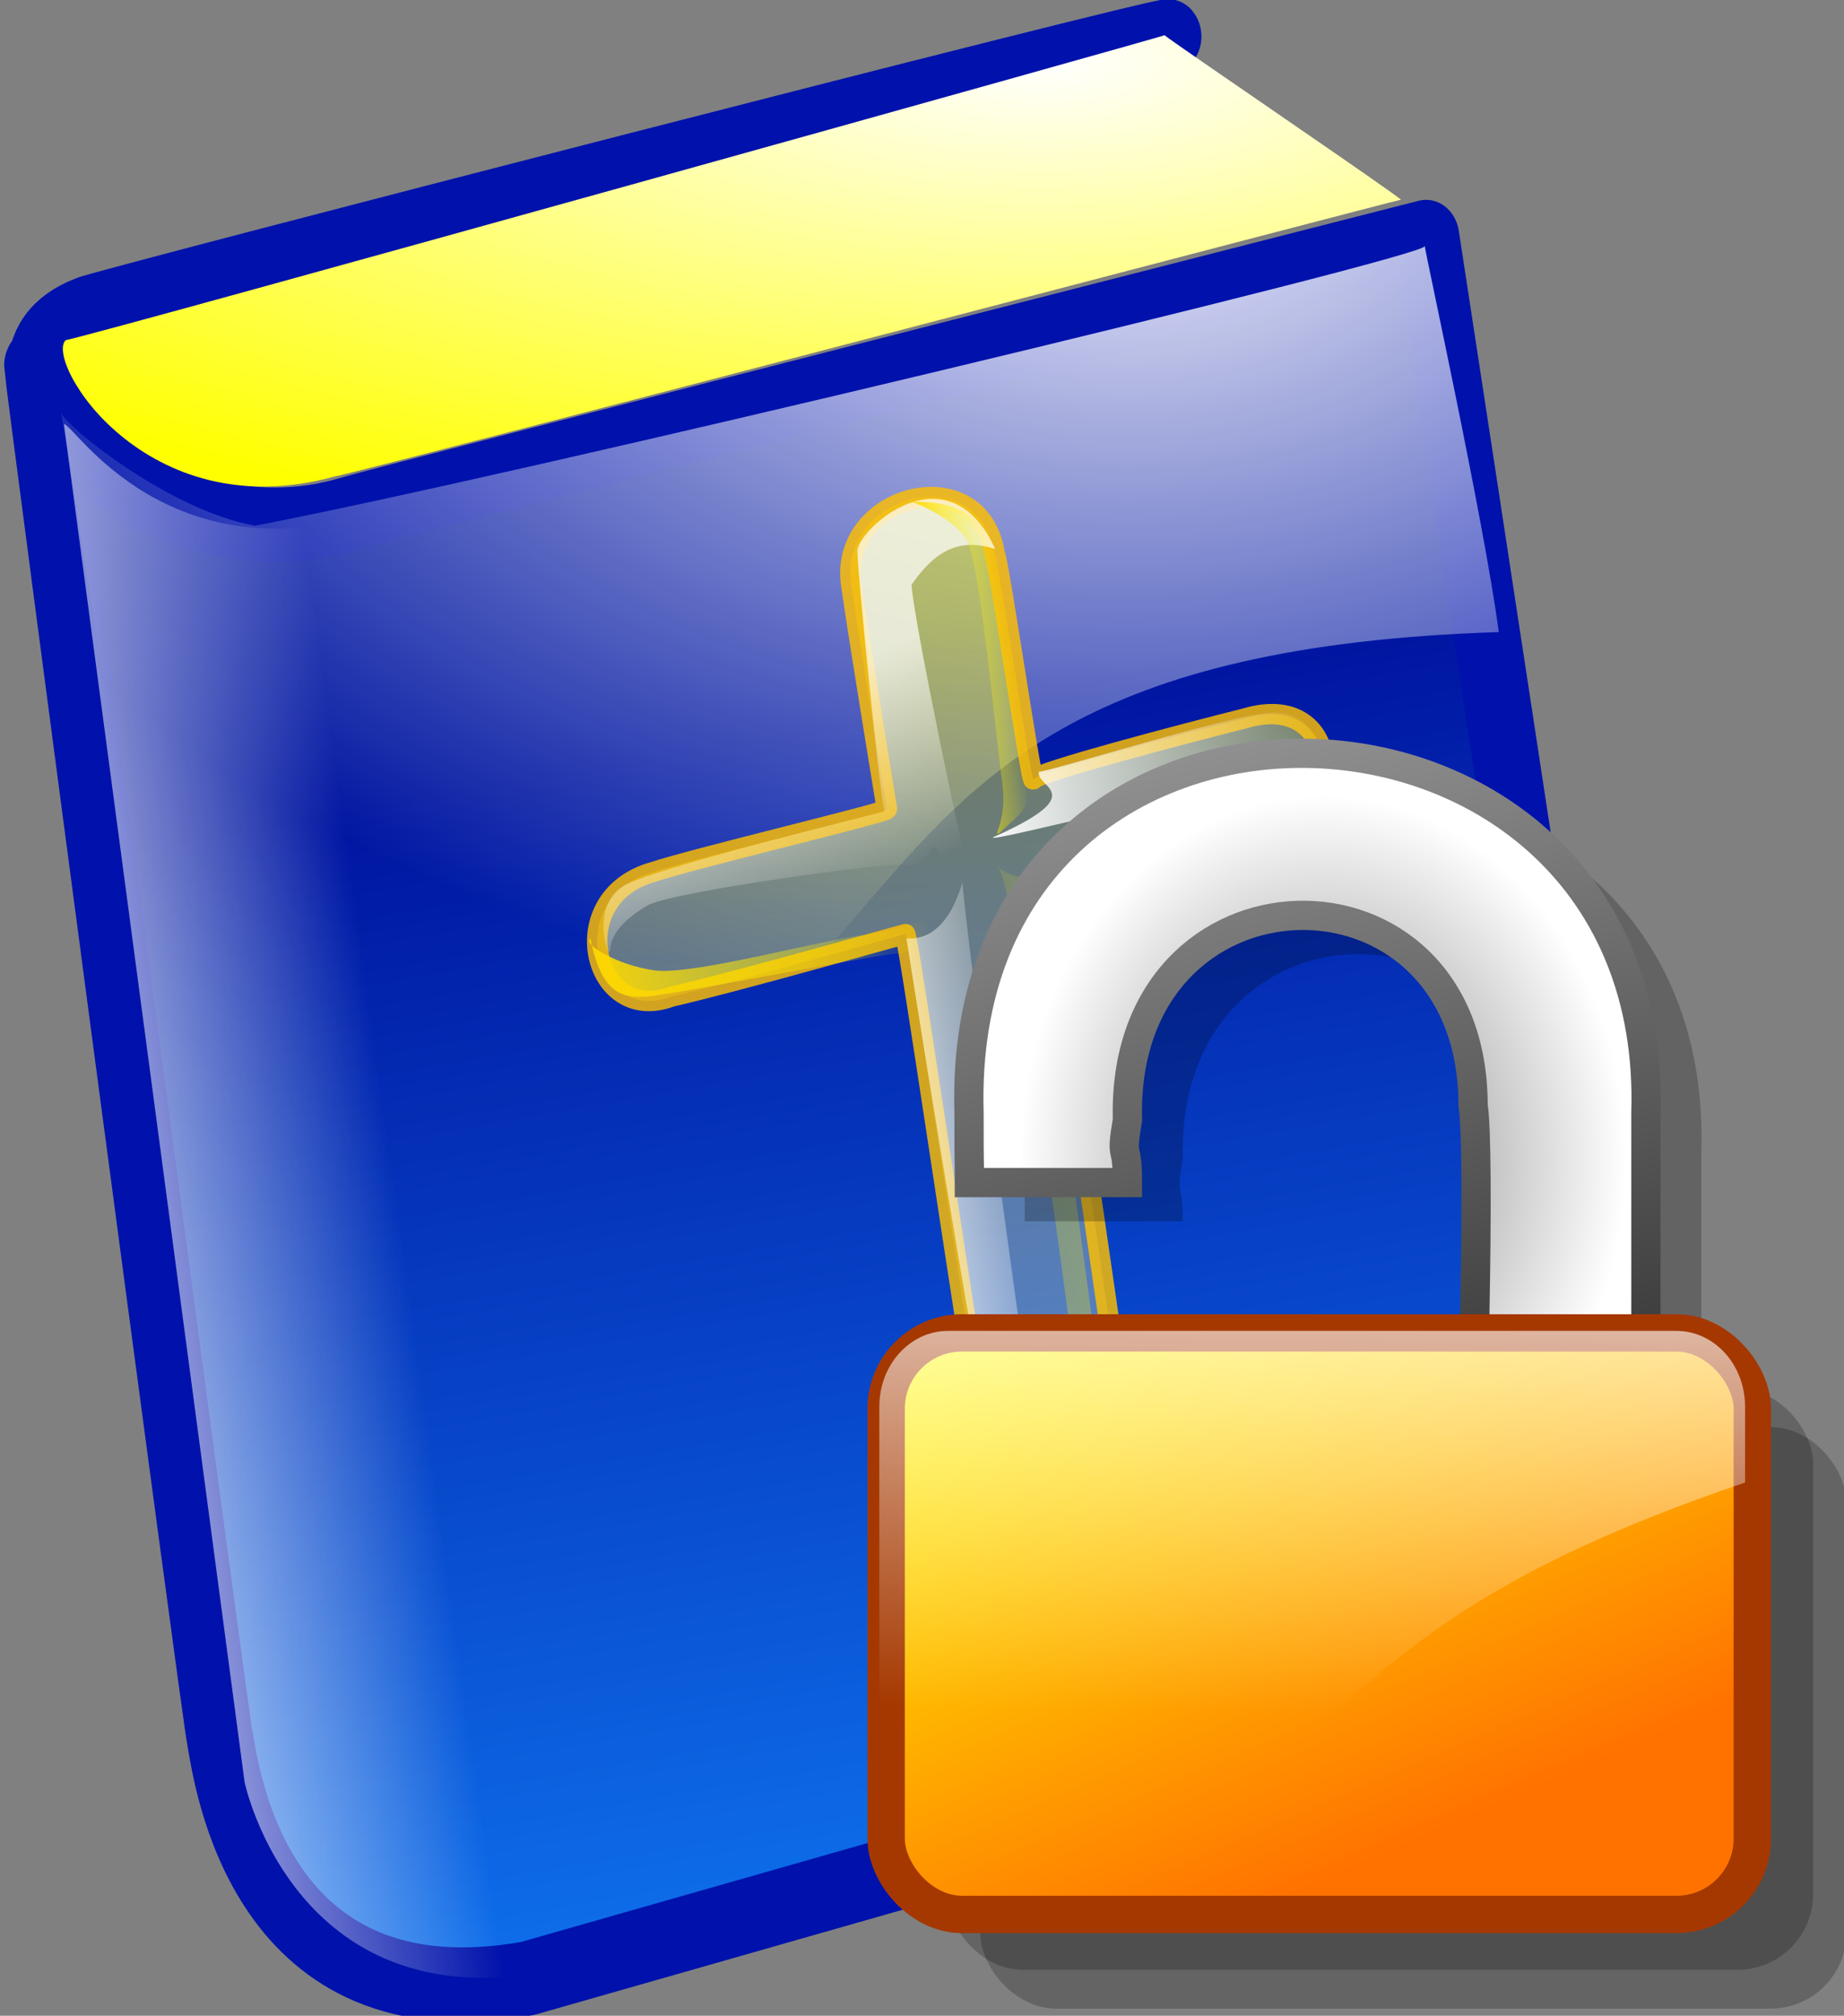 <?xml version="1.0" encoding="UTF-8" standalone="no"?>
<!-- Created with Inkscape (http://www.inkscape.org/) -->
<svg
   xmlns:dc="http://purl.org/dc/elements/1.1/"
   xmlns:cc="http://web.resource.org/cc/"
   xmlns:rdf="http://www.w3.org/1999/02/22-rdf-syntax-ns#"
   xmlns:svg="http://www.w3.org/2000/svg"
   xmlns="http://www.w3.org/2000/svg"
   xmlns:xlink="http://www.w3.org/1999/xlink"
   xmlns:sodipodi="http://sodipodi.sourceforge.net/DTD/sodipodi-0.dtd"
   xmlns:inkscape="http://www.inkscape.org/namespaces/inkscape"
   width="49.388"
   height="53.964"
   id="svg4182"
   sodipodi:version="0.32"
   inkscape:version="0.45"
   version="1.0"
   sodipodi:docbase="/work/temp/bticons"
   sodipodi:docname="bible_add.svg"
   inkscape:output_extension="org.inkscape.output.svg.inkscape"
   sodipodi:modified="true">
  <rect width="100%" height="100%" fill="#808080" stroke="none"/>
  <defs
     id="defs4184">
    <linearGradient
       xlink:href="#linearGradient186"
       id="linearGradient191"
       gradientTransform="scale(0.466,2.144)"
       x1="587.669"
       y1="34.641"
       x2="634.463"
       y2="34.641"
       gradientUnits="userSpaceOnUse" />
    <linearGradient
       xlink:href="#linearGradient186"
       id="linearGradient185"
       gradientTransform="scale(2.177,0.459)"
       x1="76.066"
       y1="302.431"
       x2="121.144"
       y2="302.431"
       gradientUnits="userSpaceOnUse" />
    <linearGradient
       id="linearGradient186">
      <stop
         style="stop-color:#ffd800;stop-opacity:0.945;"
         offset="0"
         id="stop187" />
      <stop
         style="stop-color:#ffff00;stop-opacity:0;"
         offset="1"
         id="stop188" />
    </linearGradient>
    <linearGradient
       xlink:href="#linearGradient186"
       id="linearGradient184"
       x1="481.63"
       y1="205.112"
       x2="331.172"
       y2="100.254"
       gradientUnits="userSpaceOnUse"
       spreadMethod="pad"
       gradientTransform="scale(0.761,1.315)" />
    <linearGradient
       xlink:href="#linearGradient165"
       id="linearGradient182"
       x1="588.725"
       y1="104.073"
       x2="743.795"
       y2="83.097"
       gradientUnits="userSpaceOnUse"
       spreadMethod="pad"
       gradientTransform="scale(0.392,2.549)" />
    <linearGradient
       xlink:href="#linearGradient165"
       id="linearGradient180"
       gradientTransform="scale(2.14,0.467)"
       x1="132.34"
       y1="247.666"
       x2="178.985"
       y2="247.666"
       gradientUnits="userSpaceOnUse" />
    <linearGradient
       xlink:href="#linearGradient165"
       id="linearGradient171"
       x1="218.21"
       y1="74.101"
       x2="237.867"
       y2="137.247"
       gradientUnits="userSpaceOnUse"
       spreadMethod="pad"
       gradientTransform="scale(1.06,0.943)" />
    <linearGradient
       id="linearGradient357">
      <stop
         style="stop-color:#ffff00;stop-opacity:0.855;"
         offset="0"
         id="stop358" />
      <stop
         style="stop-color:#ffffc8;stop-opacity:0.514;"
         offset="1"
         id="stop359" />
    </linearGradient>
    <linearGradient
       xlink:href="#linearGradient357"
       id="linearGradient356"
       x1="339.618"
       y1="112.621"
       x2="310.798"
       y2="322.095"
       gradientUnits="userSpaceOnUse"
       spreadMethod="pad"
       gradientTransform="scale(0.867,1.153)" />
    <linearGradient
       id="linearGradient156">
      <stop
         style="stop-color:#0015a1;stop-opacity:1;"
         offset="0"
         id="stop157" />
      <stop
         style="stop-color:#0e6eea;stop-opacity:1;"
         offset="1"
         id="stop158" />
    </linearGradient>
    <linearGradient
       xlink:href="#linearGradient156"
       id="linearGradient155"
       x1="428.362"
       y1="237.527"
       x2="464.268"
       y2="485.447"
       gradientUnits="userSpaceOnUse"
       spreadMethod="pad"
       gradientTransform="scale(0.962,1.039)" />
    <linearGradient
       id="linearGradient803">
      <stop
         style="stop-color:#00ff00;stop-opacity:1;"
         offset="0"
         id="stop804" />
      <stop
         style="stop-color:#97ff00;stop-opacity:1;"
         offset="1"
         id="stop805" />
    </linearGradient>
    <linearGradient
       xlink:href="#linearGradient803"
       id="linearGradient198"
       x1="300.254"
       y1="227.559"
       x2="352.19"
       y2="452.438"
       gradientUnits="userSpaceOnUse"
       spreadMethod="pad"
       gradientTransform="scale(1.074,0.931)" />
    <linearGradient
       id="linearGradient1308">
      <stop
         style="stop-color:#a20000;stop-opacity:1;"
         offset="0"
         id="stop1309" />
      <stop
         style="stop-color:#ef0000;stop-opacity:1;"
         offset="1"
         id="stop1310" />
    </linearGradient>
    <linearGradient
       xlink:href="#linearGradient1308"
       id="linearGradient1311"
       x1="428.362"
       y1="237.527"
       x2="464.268"
       y2="485.447"
       gradientUnits="userSpaceOnUse"
       spreadMethod="pad"
       gradientTransform="scale(0.962,1.039)" />
    <linearGradient
       xlink:href="#linearGradient107"
       id="linearGradient3075"
       x1="265.17"
       y1="606.151"
       x2="262.27"
       y2="717.074"
       gradientUnits="userSpaceOnUse"
       gradientTransform="scale(1.374,0.728)"
       spreadMethod="pad" />
    <linearGradient
       id="linearGradient3070">
      <stop
         style="stop-color:#ff7200;stop-opacity:1;"
         offset="0"
         id="stop3071" />
      <stop
         style="stop-color:#ffff00;stop-opacity:1;"
         offset="1"
         id="stop3072" />
    </linearGradient>
    <linearGradient
       xlink:href="#linearGradient3070"
       id="linearGradient199"
       x1="270.911"
       y1="582.161"
       x2="258.428"
       y2="562.501"
       gradientUnits="userSpaceOnUse"
       spreadMethod="pad"
       gradientTransform="scale(1.209,0.827)" />
    <linearGradient
       id="linearGradient3081">
      <stop
         style="stop-color:#383838;stop-opacity:1;"
         offset="0"
         id="stop3082" />
      <stop
         style="stop-color:#adadae;stop-opacity:1;"
         offset="1"
         id="stop3083" />
    </linearGradient>
    <linearGradient
       xlink:href="#linearGradient3081"
       id="linearGradient3080"
       x1="455.309"
       y1="444.377"
       x2="435.552"
       y2="345.035"
       gradientUnits="userSpaceOnUse"
       spreadMethod="pad"
       gradientTransform="scale(0.912,1.096)" />
    <linearGradient
       id="linearGradient3085">
      <stop
         style="stop-color:#7d7d7d;stop-opacity:1;"
         offset="0"
         id="stop3086" />
      <stop
         style="stop-color:#ffffff;stop-opacity:1;"
         offset="1"
         id="stop3087" />
    </linearGradient>
    <radialGradient
       xlink:href="#linearGradient3085"
       id="radialGradient3084"
       cx="463.972"
       cy="411.438"
       fx="463.972"
       fy="411.438"
       r="38.398"
       gradientUnits="userSpaceOnUse"
       spreadMethod="pad"
       gradientTransform="scale(0.912,1.096)" />
    <linearGradient
       id="linearGradient115">
      <stop
         style="stop-color:#ffffff;stop-opacity:0.471;"
         offset="0"
         id="stop116" />
      <stop
         style="stop-color:#ffffff;stop-opacity:0;"
         offset="1"
         id="stop117" />
    </linearGradient>
    <radialGradient
       xlink:href="#linearGradient115"
       id="radialGradient460"
       cx="226.249"
       cy="791.978"
       fx="226.249"
       fy="791.978"
       r="149.545"
       gradientUnits="userSpaceOnUse"
       spreadMethod="pad"
       gradientTransform="scale(1.534,0.652)" />
    <linearGradient
       id="linearGradient107">
      <stop
         style="stop-color:#ffffff;stop-opacity:1;"
         offset="0"
         id="stop108" />
      <stop
         style="stop-color:#ffffff;stop-opacity:0;"
         offset="1"
         id="stop109" />
    </linearGradient>
    <radialGradient
       xlink:href="#linearGradient107"
       id="radialGradient110"
       cx="245.249"
       cy="135.335"
       fx="245.249"
       fy="135.335"
       r="287.967"
       gradientUnits="userSpaceOnUse"
       spreadMethod="pad"
       gradientTransform="scale(1.303,0.767)" />
    <linearGradient
       id="linearGradient693">
      <stop
         style="stop-color:#daffff;stop-opacity:1;"
         offset="0"
         id="stop694" />
      <stop
         style="stop-color:#008ffd;stop-opacity:1;"
         offset="1"
         id="stop695" />
    </linearGradient>
    <radialGradient
       xlink:href="#linearGradient693"
       id="radialGradient113"
       cx="289.5"
       cy="97.412"
       fx="289.5"
       fy="97.412"
       r="432.913"
       gradientUnits="userSpaceOnUse"
       spreadMethod="pad" />
    <radialGradient
       xlink:href="#linearGradient165"
       id="radialGradient561"
       cx="108.16"
       cy="767.942"
       fx="108.16"
       fy="767.942"
       r="64.65"
       gradientUnits="userSpaceOnUse"
       spreadMethod="pad"
       gradientTransform="scale(1.647,0.607)" />
    <linearGradient
       id="linearGradient562">
      <stop
         style="stop-color:#ffffff;stop-opacity:0.749;"
         offset="0"
         id="stop563" />
      <stop
         style="stop-color:#857f7c;stop-opacity:0.647;"
         offset="1"
         id="stop564" />
    </linearGradient>
    <linearGradient
       xlink:href="#linearGradient562"
       id="linearGradient111"
       x1="280.727"
       y1="293.311"
       x2="245.472"
       y2="462.962"
       gradientUnits="userSpaceOnUse"
       spreadMethod="pad"
       gradientTransform="scale(1.123,0.89)" />
    <linearGradient
       xlink:href="#linearGradient165"
       id="linearGradient159"
       x1="293.828"
       y1="160.717"
       x2="401.177"
       y2="114.585"
       gradientUnits="userSpaceOnUse"
       spreadMethod="pad"
       gradientTransform="scale(0.568,1.761)" />
    <linearGradient
       id="linearGradient165">
      <stop
         style="stop-color:#ffffff;stop-opacity:0.945;"
         offset="0"
         id="stop166" />
      <stop
         style="stop-color:#ffffff;stop-opacity:0;"
         offset="1"
         id="stop167" />
    </linearGradient>
    <radialGradient
       xlink:href="#linearGradient165"
       id="radialGradient164"
       cx="301.426"
       cy="156.294"
       fx="301.426"
       fy="156.294"
       r="192.465"
       gradientUnits="userSpaceOnUse"
       spreadMethod="pad"
       gradientTransform="scale(1.294,0.773)" />
    <linearGradient
       id="linearGradient160">
      <stop
         style="stop-color:#ffffff;stop-opacity:1;"
         offset="0"
         id="stop161" />
      <stop
         style="stop-color:#ffff00;stop-opacity:1;"
         offset="1"
         id="stop162" />
    </linearGradient>
    <radialGradient
       xlink:href="#linearGradient160"
       id="radialGradient118"
       cx="236.028"
       cy="192.582"
       fx="236.028"
       fy="192.582"
       r="198.189"
       gradientUnits="userSpaceOnUse"
       spreadMethod="pad"
       gradientTransform="scale(1.823,0.549)" />
    <linearGradient
       id="linearGradient1290">
      <stop
         style="stop-color:#00a114;stop-opacity:1;"
         offset="0"
         id="stop1291" />
      <stop
         style="stop-color:#0eeb6e;stop-opacity:1;"
         offset="1"
         id="stop1292" />
    </linearGradient>
    <linearGradient
       xlink:href="#linearGradient1290"
       id="linearGradient1293"
       x1="428.362"
       y1="237.527"
       x2="464.268"
       y2="485.447"
       gradientUnits="userSpaceOnUse"
       spreadMethod="pad"
       gradientTransform="scale(0.962,1.039)" />
    <linearGradient
       inkscape:collect="always"
       xlink:href="#linearGradient1290"
       id="linearGradient4425"
       gradientUnits="userSpaceOnUse"
       gradientTransform="scale(0.962,1.039)"
       spreadMethod="pad"
       x1="428.362"
       y1="237.527"
       x2="464.268"
       y2="485.447" />
    <radialGradient
       inkscape:collect="always"
       xlink:href="#linearGradient160"
       id="radialGradient4427"
       gradientUnits="userSpaceOnUse"
       gradientTransform="scale(1.823,0.549)"
       spreadMethod="pad"
       cx="236.028"
       cy="192.582"
       fx="236.028"
       fy="192.582"
       r="198.189" />
    <radialGradient
       inkscape:collect="always"
       xlink:href="#linearGradient165"
       id="radialGradient4429"
       gradientUnits="userSpaceOnUse"
       gradientTransform="scale(1.294,0.773)"
       spreadMethod="pad"
       cx="301.426"
       cy="156.294"
       fx="301.426"
       fy="156.294"
       r="192.465" />
    <linearGradient
       inkscape:collect="always"
       xlink:href="#linearGradient165"
       id="linearGradient4431"
       gradientUnits="userSpaceOnUse"
       gradientTransform="scale(0.568,1.761)"
       spreadMethod="pad"
       x1="293.828"
       y1="160.717"
       x2="401.177"
       y2="114.585" />
    <linearGradient
       inkscape:collect="always"
       xlink:href="#linearGradient562"
       id="linearGradient4433"
       gradientUnits="userSpaceOnUse"
       gradientTransform="scale(1.123,0.89)"
       spreadMethod="pad"
       x1="280.727"
       y1="293.311"
       x2="245.472"
       y2="462.962" />
    <radialGradient
       inkscape:collect="always"
       xlink:href="#linearGradient165"
       id="radialGradient4435"
       gradientUnits="userSpaceOnUse"
       gradientTransform="scale(1.647,0.607)"
       spreadMethod="pad"
       cx="108.16"
       cy="767.942"
       fx="108.16"
       fy="767.942"
       r="64.65" />
    <radialGradient
       inkscape:collect="always"
       xlink:href="#linearGradient3085"
       id="radialGradient4437"
       gradientUnits="userSpaceOnUse"
       gradientTransform="scale(0.912,1.096)"
       spreadMethod="pad"
       cx="463.972"
       cy="411.438"
       fx="463.972"
       fy="411.438"
       r="38.398" />
    <linearGradient
       inkscape:collect="always"
       xlink:href="#linearGradient3081"
       id="linearGradient4439"
       gradientUnits="userSpaceOnUse"
       gradientTransform="scale(0.912,1.096)"
       spreadMethod="pad"
       x1="455.309"
       y1="444.377"
       x2="435.552"
       y2="345.035" />
    <linearGradient
       inkscape:collect="always"
       xlink:href="#linearGradient3070"
       id="linearGradient4441"
       gradientUnits="userSpaceOnUse"
       gradientTransform="scale(1.209,0.827)"
       spreadMethod="pad"
       x1="270.911"
       y1="582.161"
       x2="258.428"
       y2="562.501" />
    <linearGradient
       inkscape:collect="always"
       xlink:href="#linearGradient107"
       id="linearGradient4443"
       gradientUnits="userSpaceOnUse"
       gradientTransform="scale(1.374,0.728)"
       spreadMethod="pad"
       x1="265.17"
       y1="606.151"
       x2="262.27"
       y2="717.074" />
    <linearGradient
       inkscape:collect="always"
       xlink:href="#linearGradient1308"
       id="linearGradient4563"
       gradientUnits="userSpaceOnUse"
       gradientTransform="scale(0.962,1.039)"
       spreadMethod="pad"
       x1="428.362"
       y1="237.527"
       x2="464.268"
       y2="485.447" />
    <radialGradient
       inkscape:collect="always"
       xlink:href="#linearGradient160"
       id="radialGradient4565"
       gradientUnits="userSpaceOnUse"
       gradientTransform="scale(1.823,0.549)"
       spreadMethod="pad"
       cx="236.028"
       cy="192.582"
       fx="236.028"
       fy="192.582"
       r="198.189" />
    <radialGradient
       inkscape:collect="always"
       xlink:href="#linearGradient165"
       id="radialGradient4567"
       gradientUnits="userSpaceOnUse"
       gradientTransform="scale(1.294,0.773)"
       spreadMethod="pad"
       cx="301.426"
       cy="156.294"
       fx="301.426"
       fy="156.294"
       r="192.465" />
    <linearGradient
       inkscape:collect="always"
       xlink:href="#linearGradient165"
       id="linearGradient4569"
       gradientUnits="userSpaceOnUse"
       gradientTransform="scale(0.568,1.761)"
       spreadMethod="pad"
       x1="293.828"
       y1="160.717"
       x2="401.177"
       y2="114.585" />
    <linearGradient
       inkscape:collect="always"
       xlink:href="#linearGradient803"
       id="linearGradient4571"
       gradientUnits="userSpaceOnUse"
       gradientTransform="scale(1.074,0.931)"
       spreadMethod="pad"
       x1="300.254"
       y1="227.559"
       x2="352.19"
       y2="452.438" />
    <linearGradient
       inkscape:collect="always"
       xlink:href="#linearGradient803"
       id="linearGradient4574"
       gradientUnits="userSpaceOnUse"
       gradientTransform="matrix(9.03041e-2,-2.5822163e-2,9.5144961e-3,7.5262882e-2,201.346,407.276)"
       spreadMethod="pad"
       x1="300.254"
       y1="227.559"
       x2="352.19"
       y2="452.438" />
    <linearGradient
       inkscape:collect="always"
       xlink:href="#linearGradient1308"
       id="linearGradient4581"
       gradientUnits="userSpaceOnUse"
       gradientTransform="scale(0.962,1.039)"
       spreadMethod="pad"
       x1="428.362"
       y1="237.527"
       x2="464.268"
       y2="485.447" />
    <radialGradient
       inkscape:collect="always"
       xlink:href="#linearGradient160"
       id="radialGradient4583"
       gradientUnits="userSpaceOnUse"
       gradientTransform="scale(1.823,0.549)"
       spreadMethod="pad"
       cx="236.028"
       cy="192.582"
       fx="236.028"
       fy="192.582"
       r="198.189" />
    <radialGradient
       inkscape:collect="always"
       xlink:href="#linearGradient165"
       id="radialGradient4585"
       gradientUnits="userSpaceOnUse"
       gradientTransform="scale(1.294,0.773)"
       spreadMethod="pad"
       cx="301.426"
       cy="156.294"
       fx="301.426"
       fy="156.294"
       r="192.465" />
    <linearGradient
       inkscape:collect="always"
       xlink:href="#linearGradient165"
       id="linearGradient4587"
       gradientUnits="userSpaceOnUse"
       gradientTransform="scale(0.568,1.761)"
       spreadMethod="pad"
       x1="293.828"
       y1="160.717"
       x2="401.177"
       y2="114.585" />
    <linearGradient
       inkscape:collect="always"
       xlink:href="#linearGradient1308"
       id="linearGradient4606"
       gradientUnits="userSpaceOnUse"
       gradientTransform="scale(0.962,1.039)"
       spreadMethod="pad"
       x1="428.362"
       y1="237.527"
       x2="464.268"
       y2="485.447" />
    <radialGradient
       inkscape:collect="always"
       xlink:href="#linearGradient160"
       id="radialGradient4608"
       gradientUnits="userSpaceOnUse"
       gradientTransform="scale(1.823,0.549)"
       spreadMethod="pad"
       cx="236.028"
       cy="192.582"
       fx="236.028"
       fy="192.582"
       r="198.189" />
    <radialGradient
       inkscape:collect="always"
       xlink:href="#linearGradient165"
       id="radialGradient4610"
       gradientUnits="userSpaceOnUse"
       gradientTransform="scale(1.294,0.773)"
       spreadMethod="pad"
       cx="301.426"
       cy="156.294"
       fx="301.426"
       fy="156.294"
       r="192.465" />
    <linearGradient
       inkscape:collect="always"
       xlink:href="#linearGradient165"
       id="linearGradient4612"
       gradientUnits="userSpaceOnUse"
       gradientTransform="scale(0.568,1.761)"
       spreadMethod="pad"
       x1="293.828"
       y1="160.717"
       x2="401.177"
       y2="114.585" />
    <linearGradient
       inkscape:collect="always"
       xlink:href="#linearGradient803"
       id="linearGradient4614"
       gradientUnits="userSpaceOnUse"
       gradientTransform="scale(1.074,0.931)"
       spreadMethod="pad"
       x1="300.254"
       y1="227.559"
       x2="352.19"
       y2="452.438" />
    <radialGradient
       inkscape:collect="always"
       xlink:href="#linearGradient693"
       id="radialGradient4632"
       gradientUnits="userSpaceOnUse"
       spreadMethod="pad"
       cx="289.5"
       cy="97.412"
       fx="289.5"
       fy="97.412"
       r="432.913" />
    <radialGradient
       inkscape:collect="always"
       xlink:href="#linearGradient107"
       id="radialGradient4634"
       gradientUnits="userSpaceOnUse"
       gradientTransform="scale(1.303,0.767)"
       spreadMethod="pad"
       cx="245.249"
       cy="135.335"
       fx="245.249"
       fy="135.335"
       r="287.967" />
    <radialGradient
       inkscape:collect="always"
       xlink:href="#linearGradient115"
       id="radialGradient4636"
       gradientUnits="userSpaceOnUse"
       gradientTransform="scale(1.534,0.652)"
       spreadMethod="pad"
       cx="226.249"
       cy="791.978"
       fx="226.249"
       fy="791.978"
       r="149.545" />
    <linearGradient
       inkscape:collect="always"
       xlink:href="#linearGradient1308"
       id="linearGradient4646"
       gradientUnits="userSpaceOnUse"
       gradientTransform="scale(0.962,1.039)"
       spreadMethod="pad"
       x1="428.362"
       y1="237.527"
       x2="464.268"
       y2="485.447" />
    <radialGradient
       inkscape:collect="always"
       xlink:href="#linearGradient160"
       id="radialGradient4648"
       gradientUnits="userSpaceOnUse"
       gradientTransform="scale(1.823,0.549)"
       spreadMethod="pad"
       cx="236.028"
       cy="192.582"
       fx="236.028"
       fy="192.582"
       r="198.189" />
    <radialGradient
       inkscape:collect="always"
       xlink:href="#linearGradient165"
       id="radialGradient4650"
       gradientUnits="userSpaceOnUse"
       gradientTransform="scale(1.294,0.773)"
       spreadMethod="pad"
       cx="301.426"
       cy="156.294"
       fx="301.426"
       fy="156.294"
       r="192.465" />
    <linearGradient
       inkscape:collect="always"
       xlink:href="#linearGradient165"
       id="linearGradient4652"
       gradientUnits="userSpaceOnUse"
       gradientTransform="scale(0.568,1.761)"
       spreadMethod="pad"
       x1="293.828"
       y1="160.717"
       x2="401.177"
       y2="114.585" />
    <linearGradient
       inkscape:collect="always"
       xlink:href="#linearGradient803"
       id="linearGradient4654"
       gradientUnits="userSpaceOnUse"
       gradientTransform="scale(1.074,0.931)"
       spreadMethod="pad"
       x1="300.254"
       y1="227.559"
       x2="352.19"
       y2="452.438" />
    <linearGradient
       inkscape:collect="always"
       xlink:href="#linearGradient803"
       id="linearGradient4657"
       gradientUnits="userSpaceOnUse"
       gradientTransform="matrix(9.03041e-2,-2.5822163e-2,9.5144961e-3,7.5262882e-2,193.091,407.291)"
       spreadMethod="pad"
       x1="300.254"
       y1="227.559"
       x2="352.19"
       y2="452.438" />
    <linearGradient
       inkscape:collect="always"
       xlink:href="#linearGradient1308"
       id="linearGradient4664"
       gradientUnits="userSpaceOnUse"
       gradientTransform="scale(0.962,1.039)"
       spreadMethod="pad"
       x1="428.362"
       y1="237.527"
       x2="464.268"
       y2="485.447" />
    <radialGradient
       inkscape:collect="always"
       xlink:href="#linearGradient160"
       id="radialGradient4666"
       gradientUnits="userSpaceOnUse"
       gradientTransform="scale(1.823,0.549)"
       spreadMethod="pad"
       cx="236.028"
       cy="192.582"
       fx="236.028"
       fy="192.582"
       r="198.189" />
    <radialGradient
       inkscape:collect="always"
       xlink:href="#linearGradient165"
       id="radialGradient4668"
       gradientUnits="userSpaceOnUse"
       gradientTransform="scale(1.294,0.773)"
       spreadMethod="pad"
       cx="301.426"
       cy="156.294"
       fx="301.426"
       fy="156.294"
       r="192.465" />
    <linearGradient
       inkscape:collect="always"
       xlink:href="#linearGradient165"
       id="linearGradient4670"
       gradientUnits="userSpaceOnUse"
       gradientTransform="scale(0.568,1.761)"
       spreadMethod="pad"
       x1="293.828"
       y1="160.717"
       x2="401.177"
       y2="114.585" />
    <radialGradient
       inkscape:collect="always"
       xlink:href="#linearGradient693"
       id="radialGradient4672"
       gradientUnits="userSpaceOnUse"
       spreadMethod="pad"
       cx="289.5"
       cy="97.412"
       fx="289.5"
       fy="97.412"
       r="432.913" />
    <radialGradient
       inkscape:collect="always"
       xlink:href="#linearGradient107"
       id="radialGradient4674"
       gradientUnits="userSpaceOnUse"
       gradientTransform="scale(1.303,0.767)"
       spreadMethod="pad"
       cx="245.249"
       cy="135.335"
       fx="245.249"
       fy="135.335"
       r="287.967" />
    <radialGradient
       inkscape:collect="always"
       xlink:href="#linearGradient115"
       id="radialGradient4676"
       gradientUnits="userSpaceOnUse"
       gradientTransform="scale(1.534,0.652)"
       spreadMethod="pad"
       cx="226.249"
       cy="791.978"
       fx="226.249"
       fy="791.978"
       r="149.545" />
    <linearGradient
       inkscape:collect="always"
       xlink:href="#linearGradient1308"
       id="linearGradient4696"
       gradientUnits="userSpaceOnUse"
       gradientTransform="scale(0.962,1.039)"
       spreadMethod="pad"
       x1="428.362"
       y1="237.527"
       x2="464.268"
       y2="485.447" />
    <radialGradient
       inkscape:collect="always"
       xlink:href="#linearGradient160"
       id="radialGradient4698"
       gradientUnits="userSpaceOnUse"
       gradientTransform="scale(1.823,0.549)"
       spreadMethod="pad"
       cx="236.028"
       cy="192.582"
       fx="236.028"
       fy="192.582"
       r="198.189" />
    <radialGradient
       inkscape:collect="always"
       xlink:href="#linearGradient165"
       id="radialGradient4700"
       gradientUnits="userSpaceOnUse"
       gradientTransform="scale(1.294,0.773)"
       spreadMethod="pad"
       cx="301.426"
       cy="156.294"
       fx="301.426"
       fy="156.294"
       r="192.465" />
    <linearGradient
       inkscape:collect="always"
       xlink:href="#linearGradient165"
       id="linearGradient4702"
       gradientUnits="userSpaceOnUse"
       gradientTransform="scale(0.568,1.761)"
       spreadMethod="pad"
       x1="293.828"
       y1="160.717"
       x2="401.177"
       y2="114.585" />
    <linearGradient
       inkscape:collect="always"
       xlink:href="#linearGradient803"
       id="linearGradient4704"
       gradientUnits="userSpaceOnUse"
       gradientTransform="scale(1.074,0.931)"
       spreadMethod="pad"
       x1="300.254"
       y1="227.559"
       x2="352.19"
       y2="452.438" />
    <radialGradient
       inkscape:collect="always"
       xlink:href="#linearGradient3085"
       id="radialGradient4723"
       gradientUnits="userSpaceOnUse"
       gradientTransform="scale(0.912,1.096)"
       spreadMethod="pad"
       cx="463.972"
       cy="411.438"
       fx="463.972"
       fy="411.438"
       r="38.398" />
    <linearGradient
       inkscape:collect="always"
       xlink:href="#linearGradient3081"
       id="linearGradient4725"
       gradientUnits="userSpaceOnUse"
       gradientTransform="scale(0.912,1.096)"
       spreadMethod="pad"
       x1="455.309"
       y1="444.377"
       x2="435.552"
       y2="345.035" />
    <linearGradient
       inkscape:collect="always"
       xlink:href="#linearGradient3070"
       id="linearGradient4727"
       gradientUnits="userSpaceOnUse"
       gradientTransform="scale(1.209,0.827)"
       spreadMethod="pad"
       x1="270.911"
       y1="582.161"
       x2="258.428"
       y2="562.501" />
    <linearGradient
       inkscape:collect="always"
       xlink:href="#linearGradient107"
       id="linearGradient4729"
       gradientUnits="userSpaceOnUse"
       gradientTransform="scale(1.374,0.728)"
       spreadMethod="pad"
       x1="265.17"
       y1="606.151"
       x2="262.27"
       y2="717.074" />
    <linearGradient
       inkscape:collect="always"
       xlink:href="#linearGradient1308"
       id="linearGradient4740"
       gradientUnits="userSpaceOnUse"
       gradientTransform="scale(0.962,1.039)"
       spreadMethod="pad"
       x1="428.362"
       y1="237.527"
       x2="464.268"
       y2="485.447" />
    <radialGradient
       inkscape:collect="always"
       xlink:href="#linearGradient160"
       id="radialGradient4742"
       gradientUnits="userSpaceOnUse"
       gradientTransform="scale(1.823,0.549)"
       spreadMethod="pad"
       cx="236.028"
       cy="192.582"
       fx="236.028"
       fy="192.582"
       r="198.189" />
    <radialGradient
       inkscape:collect="always"
       xlink:href="#linearGradient165"
       id="radialGradient4744"
       gradientUnits="userSpaceOnUse"
       gradientTransform="scale(1.294,0.773)"
       spreadMethod="pad"
       cx="301.426"
       cy="156.294"
       fx="301.426"
       fy="156.294"
       r="192.465" />
    <linearGradient
       inkscape:collect="always"
       xlink:href="#linearGradient165"
       id="linearGradient4746"
       gradientUnits="userSpaceOnUse"
       gradientTransform="scale(0.568,1.761)"
       spreadMethod="pad"
       x1="293.828"
       y1="160.717"
       x2="401.177"
       y2="114.585" />
    <linearGradient
       inkscape:collect="always"
       xlink:href="#linearGradient803"
       id="linearGradient4748"
       gradientUnits="userSpaceOnUse"
       gradientTransform="scale(1.074,0.931)"
       spreadMethod="pad"
       x1="300.254"
       y1="227.559"
       x2="352.19"
       y2="452.438" />
    <linearGradient
       inkscape:collect="always"
       xlink:href="#linearGradient803"
       id="linearGradient4751"
       gradientUnits="userSpaceOnUse"
       gradientTransform="matrix(9.03041e-2,-2.5822163e-2,9.5144961e-3,7.5262882e-2,192.546,408.019)"
       spreadMethod="pad"
       x1="300.254"
       y1="227.559"
       x2="352.19"
       y2="452.438" />
    <linearGradient
       inkscape:collect="always"
       xlink:href="#linearGradient1308"
       id="linearGradient4758"
       gradientUnits="userSpaceOnUse"
       gradientTransform="scale(0.962,1.039)"
       spreadMethod="pad"
       x1="428.362"
       y1="237.527"
       x2="464.268"
       y2="485.447" />
    <radialGradient
       inkscape:collect="always"
       xlink:href="#linearGradient160"
       id="radialGradient4760"
       gradientUnits="userSpaceOnUse"
       gradientTransform="scale(1.823,0.549)"
       spreadMethod="pad"
       cx="236.028"
       cy="192.582"
       fx="236.028"
       fy="192.582"
       r="198.189" />
    <radialGradient
       inkscape:collect="always"
       xlink:href="#linearGradient165"
       id="radialGradient4762"
       gradientUnits="userSpaceOnUse"
       gradientTransform="scale(1.294,0.773)"
       spreadMethod="pad"
       cx="301.426"
       cy="156.294"
       fx="301.426"
       fy="156.294"
       r="192.465" />
    <linearGradient
       inkscape:collect="always"
       xlink:href="#linearGradient165"
       id="linearGradient4764"
       gradientUnits="userSpaceOnUse"
       gradientTransform="scale(0.568,1.761)"
       spreadMethod="pad"
       x1="293.828"
       y1="160.717"
       x2="401.177"
       y2="114.585" />
    <radialGradient
       inkscape:collect="always"
       xlink:href="#linearGradient3085"
       id="radialGradient4766"
       gradientUnits="userSpaceOnUse"
       gradientTransform="scale(0.912,1.096)"
       spreadMethod="pad"
       cx="463.972"
       cy="411.438"
       fx="463.972"
       fy="411.438"
       r="38.398" />
    <linearGradient
       inkscape:collect="always"
       xlink:href="#linearGradient3081"
       id="linearGradient4768"
       gradientUnits="userSpaceOnUse"
       gradientTransform="scale(0.912,1.096)"
       spreadMethod="pad"
       x1="455.309"
       y1="444.377"
       x2="435.552"
       y2="345.035" />
    <linearGradient
       inkscape:collect="always"
       xlink:href="#linearGradient3070"
       id="linearGradient4770"
       gradientUnits="userSpaceOnUse"
       gradientTransform="scale(1.209,0.827)"
       spreadMethod="pad"
       x1="270.911"
       y1="582.161"
       x2="258.428"
       y2="562.501" />
    <linearGradient
       inkscape:collect="always"
       xlink:href="#linearGradient107"
       id="linearGradient4772"
       gradientUnits="userSpaceOnUse"
       gradientTransform="scale(1.374,0.728)"
       spreadMethod="pad"
       x1="265.17"
       y1="606.151"
       x2="262.27"
       y2="717.074" />
    <radialGradient
       inkscape:collect="always"
       xlink:href="#linearGradient160"
       id="radialGradient4812"
       gradientUnits="userSpaceOnUse"
       gradientTransform="scale(1.823,0.549)"
       spreadMethod="pad"
       cx="236.028"
       cy="192.582"
       fx="236.028"
       fy="192.582"
       r="198.189" />
    <radialGradient
       inkscape:collect="always"
       xlink:href="#linearGradient165"
       id="radialGradient4814"
       gradientUnits="userSpaceOnUse"
       gradientTransform="scale(1.294,0.773)"
       spreadMethod="pad"
       cx="301.426"
       cy="156.294"
       fx="301.426"
       fy="156.294"
       r="192.465" />
    <linearGradient
       inkscape:collect="always"
       xlink:href="#linearGradient165"
       id="linearGradient4816"
       gradientUnits="userSpaceOnUse"
       gradientTransform="scale(0.568,1.761)"
       spreadMethod="pad"
       x1="293.828"
       y1="160.717"
       x2="401.177"
       y2="114.585" />
    <linearGradient
       inkscape:collect="always"
       xlink:href="#linearGradient156"
       id="linearGradient4838"
       gradientUnits="userSpaceOnUse"
       gradientTransform="scale(0.962,1.039)"
       spreadMethod="pad"
       x1="428.362"
       y1="237.527"
       x2="464.268"
       y2="485.447" />
    <radialGradient
       inkscape:collect="always"
       xlink:href="#linearGradient160"
       id="radialGradient4840"
       gradientUnits="userSpaceOnUse"
       gradientTransform="scale(1.823,0.549)"
       spreadMethod="pad"
       cx="236.028"
       cy="192.582"
       fx="236.028"
       fy="192.582"
       r="198.189" />
    <radialGradient
       inkscape:collect="always"
       xlink:href="#linearGradient165"
       id="radialGradient4842"
       gradientUnits="userSpaceOnUse"
       gradientTransform="scale(1.294,0.773)"
       spreadMethod="pad"
       cx="301.426"
       cy="156.294"
       fx="301.426"
       fy="156.294"
       r="192.465" />
    <linearGradient
       inkscape:collect="always"
       xlink:href="#linearGradient165"
       id="linearGradient4844"
       gradientUnits="userSpaceOnUse"
       gradientTransform="scale(0.568,1.761)"
       spreadMethod="pad"
       x1="293.828"
       y1="160.717"
       x2="401.177"
       y2="114.585" />
    <linearGradient
       inkscape:collect="always"
       xlink:href="#linearGradient357"
       id="linearGradient4846"
       gradientUnits="userSpaceOnUse"
       gradientTransform="scale(0.867,1.153)"
       spreadMethod="pad"
       x1="339.618"
       y1="112.621"
       x2="310.798"
       y2="322.095" />
    <linearGradient
       inkscape:collect="always"
       xlink:href="#linearGradient165"
       id="linearGradient4848"
       gradientUnits="userSpaceOnUse"
       gradientTransform="scale(1.06,0.943)"
       spreadMethod="pad"
       x1="218.21"
       y1="74.101"
       x2="237.867"
       y2="137.247" />
    <linearGradient
       inkscape:collect="always"
       xlink:href="#linearGradient165"
       id="linearGradient4850"
       gradientUnits="userSpaceOnUse"
       gradientTransform="scale(2.14,0.467)"
       x1="132.34"
       y1="247.666"
       x2="178.985"
       y2="247.666" />
    <linearGradient
       inkscape:collect="always"
       xlink:href="#linearGradient165"
       id="linearGradient4852"
       gradientUnits="userSpaceOnUse"
       gradientTransform="scale(0.392,2.549)"
       spreadMethod="pad"
       x1="588.725"
       y1="104.073"
       x2="743.795"
       y2="83.097" />
    <linearGradient
       inkscape:collect="always"
       xlink:href="#linearGradient186"
       id="linearGradient4854"
       gradientUnits="userSpaceOnUse"
       gradientTransform="scale(0.761,1.315)"
       spreadMethod="pad"
       x1="481.63"
       y1="205.112"
       x2="331.172"
       y2="100.254" />
    <linearGradient
       inkscape:collect="always"
       xlink:href="#linearGradient186"
       id="linearGradient4856"
       gradientUnits="userSpaceOnUse"
       gradientTransform="scale(2.177,0.459)"
       x1="76.066"
       y1="302.431"
       x2="121.144"
       y2="302.431" />
    <linearGradient
       inkscape:collect="always"
       xlink:href="#linearGradient186"
       id="linearGradient4858"
       gradientUnits="userSpaceOnUse"
       gradientTransform="scale(0.466,2.144)"
       x1="587.669"
       y1="34.641"
       x2="634.463"
       y2="34.641" />
    <linearGradient
       inkscape:collect="always"
       xlink:href="#linearGradient156"
       id="linearGradient4889"
       gradientUnits="userSpaceOnUse"
       gradientTransform="scale(0.962,1.039)"
       spreadMethod="pad"
       x1="428.362"
       y1="237.527"
       x2="464.268"
       y2="485.447" />
    <radialGradient
       inkscape:collect="always"
       xlink:href="#linearGradient160"
       id="radialGradient4891"
       gradientUnits="userSpaceOnUse"
       gradientTransform="scale(1.823,0.549)"
       spreadMethod="pad"
       cx="236.028"
       cy="192.582"
       fx="236.028"
       fy="192.582"
       r="198.189" />
    <radialGradient
       inkscape:collect="always"
       xlink:href="#linearGradient165"
       id="radialGradient4893"
       gradientUnits="userSpaceOnUse"
       gradientTransform="scale(1.294,0.773)"
       spreadMethod="pad"
       cx="301.426"
       cy="156.294"
       fx="301.426"
       fy="156.294"
       r="192.465" />
    <linearGradient
       inkscape:collect="always"
       xlink:href="#linearGradient165"
       id="linearGradient4895"
       gradientUnits="userSpaceOnUse"
       gradientTransform="scale(0.568,1.761)"
       spreadMethod="pad"
       x1="293.828"
       y1="160.717"
       x2="401.177"
       y2="114.585" />
    <linearGradient
       inkscape:collect="always"
       xlink:href="#linearGradient357"
       id="linearGradient4897"
       gradientUnits="userSpaceOnUse"
       gradientTransform="scale(0.867,1.153)"
       spreadMethod="pad"
       x1="339.618"
       y1="112.621"
       x2="310.798"
       y2="322.095" />
    <linearGradient
       inkscape:collect="always"
       xlink:href="#linearGradient165"
       id="linearGradient4899"
       gradientUnits="userSpaceOnUse"
       gradientTransform="scale(1.06,0.943)"
       spreadMethod="pad"
       x1="218.21"
       y1="74.101"
       x2="237.867"
       y2="137.247" />
    <linearGradient
       inkscape:collect="always"
       xlink:href="#linearGradient165"
       id="linearGradient4901"
       gradientUnits="userSpaceOnUse"
       gradientTransform="scale(2.14,0.467)"
       x1="132.34"
       y1="247.666"
       x2="178.985"
       y2="247.666" />
    <linearGradient
       inkscape:collect="always"
       xlink:href="#linearGradient165"
       id="linearGradient4903"
       gradientUnits="userSpaceOnUse"
       gradientTransform="scale(0.392,2.549)"
       spreadMethod="pad"
       x1="588.725"
       y1="104.073"
       x2="743.795"
       y2="83.097" />
    <linearGradient
       inkscape:collect="always"
       xlink:href="#linearGradient186"
       id="linearGradient4905"
       gradientUnits="userSpaceOnUse"
       gradientTransform="scale(0.761,1.315)"
       spreadMethod="pad"
       x1="481.63"
       y1="205.112"
       x2="331.172"
       y2="100.254" />
    <linearGradient
       inkscape:collect="always"
       xlink:href="#linearGradient186"
       id="linearGradient4907"
       gradientUnits="userSpaceOnUse"
       gradientTransform="scale(2.177,0.459)"
       x1="76.066"
       y1="302.431"
       x2="121.144"
       y2="302.431" />
    <linearGradient
       inkscape:collect="always"
       xlink:href="#linearGradient186"
       id="linearGradient4909"
       gradientUnits="userSpaceOnUse"
       gradientTransform="scale(0.466,2.144)"
       x1="587.669"
       y1="34.641"
       x2="634.463"
       y2="34.641" />
    <radialGradient
       inkscape:collect="always"
       xlink:href="#linearGradient693"
       id="radialGradient4911"
       gradientUnits="userSpaceOnUse"
       spreadMethod="pad"
       cx="289.5"
       cy="97.412"
       fx="289.5"
       fy="97.412"
       r="432.913" />
    <radialGradient
       inkscape:collect="always"
       xlink:href="#linearGradient107"
       id="radialGradient4913"
       gradientUnits="userSpaceOnUse"
       gradientTransform="scale(1.303,0.767)"
       spreadMethod="pad"
       cx="245.249"
       cy="135.335"
       fx="245.249"
       fy="135.335"
       r="287.967" />
    <radialGradient
       inkscape:collect="always"
       xlink:href="#linearGradient115"
       id="radialGradient4915"
       gradientUnits="userSpaceOnUse"
       gradientTransform="scale(1.534,0.652)"
       spreadMethod="pad"
       cx="226.249"
       cy="791.978"
       fx="226.249"
       fy="791.978"
       r="149.545" />
    <radialGradient
       inkscape:collect="always"
       xlink:href="#linearGradient693"
       id="radialGradient4945"
       gradientUnits="userSpaceOnUse"
       spreadMethod="pad"
       cx="289.5"
       cy="97.412"
       fx="289.5"
       fy="97.412"
       r="432.913" />
    <radialGradient
       inkscape:collect="always"
       xlink:href="#linearGradient107"
       id="radialGradient4947"
       gradientUnits="userSpaceOnUse"
       gradientTransform="scale(1.303,0.767)"
       spreadMethod="pad"
       cx="245.249"
       cy="135.335"
       fx="245.249"
       fy="135.335"
       r="287.967" />
    <radialGradient
       inkscape:collect="always"
       xlink:href="#linearGradient115"
       id="radialGradient4949"
       gradientUnits="userSpaceOnUse"
       gradientTransform="scale(1.534,0.652)"
       spreadMethod="pad"
       cx="226.249"
       cy="791.978"
       fx="226.249"
       fy="791.978"
       r="149.545" />
    <linearGradient
       inkscape:collect="always"
       xlink:href="#linearGradient156"
       id="linearGradient4959"
       gradientUnits="userSpaceOnUse"
       gradientTransform="scale(0.962,1.039)"
       spreadMethod="pad"
       x1="428.362"
       y1="237.527"
       x2="464.268"
       y2="485.447" />
    <radialGradient
       inkscape:collect="always"
       xlink:href="#linearGradient160"
       id="radialGradient4961"
       gradientUnits="userSpaceOnUse"
       gradientTransform="scale(1.823,0.549)"
       spreadMethod="pad"
       cx="236.028"
       cy="192.582"
       fx="236.028"
       fy="192.582"
       r="198.189" />
    <radialGradient
       inkscape:collect="always"
       xlink:href="#linearGradient165"
       id="radialGradient4963"
       gradientUnits="userSpaceOnUse"
       gradientTransform="scale(1.294,0.773)"
       spreadMethod="pad"
       cx="301.426"
       cy="156.294"
       fx="301.426"
       fy="156.294"
       r="192.465" />
    <linearGradient
       inkscape:collect="always"
       xlink:href="#linearGradient165"
       id="linearGradient4965"
       gradientUnits="userSpaceOnUse"
       gradientTransform="scale(0.568,1.761)"
       spreadMethod="pad"
       x1="293.828"
       y1="160.717"
       x2="401.177"
       y2="114.585" />
    <linearGradient
       inkscape:collect="always"
       xlink:href="#linearGradient357"
       id="linearGradient4967"
       gradientUnits="userSpaceOnUse"
       gradientTransform="scale(0.867,1.153)"
       spreadMethod="pad"
       x1="339.618"
       y1="112.621"
       x2="310.798"
       y2="322.095" />
    <linearGradient
       inkscape:collect="always"
       xlink:href="#linearGradient165"
       id="linearGradient4969"
       gradientUnits="userSpaceOnUse"
       gradientTransform="scale(1.06,0.943)"
       spreadMethod="pad"
       x1="218.21"
       y1="74.101"
       x2="237.867"
       y2="137.247" />
    <linearGradient
       inkscape:collect="always"
       xlink:href="#linearGradient165"
       id="linearGradient4971"
       gradientUnits="userSpaceOnUse"
       gradientTransform="scale(2.14,0.467)"
       x1="132.34"
       y1="247.666"
       x2="178.985"
       y2="247.666" />
    <linearGradient
       inkscape:collect="always"
       xlink:href="#linearGradient165"
       id="linearGradient4973"
       gradientUnits="userSpaceOnUse"
       gradientTransform="scale(0.392,2.549)"
       spreadMethod="pad"
       x1="588.725"
       y1="104.073"
       x2="743.795"
       y2="83.097" />
    <linearGradient
       inkscape:collect="always"
       xlink:href="#linearGradient186"
       id="linearGradient4975"
       gradientUnits="userSpaceOnUse"
       gradientTransform="scale(0.761,1.315)"
       spreadMethod="pad"
       x1="481.63"
       y1="205.112"
       x2="331.172"
       y2="100.254" />
    <linearGradient
       inkscape:collect="always"
       xlink:href="#linearGradient186"
       id="linearGradient4977"
       gradientUnits="userSpaceOnUse"
       gradientTransform="scale(2.177,0.459)"
       x1="76.066"
       y1="302.431"
       x2="121.144"
       y2="302.431" />
    <linearGradient
       inkscape:collect="always"
       xlink:href="#linearGradient186"
       id="linearGradient4979"
       gradientUnits="userSpaceOnUse"
       gradientTransform="scale(0.466,2.144)"
       x1="587.669"
       y1="34.641"
       x2="634.463"
       y2="34.641" />
    <linearGradient
       inkscape:collect="always"
       xlink:href="#linearGradient156"
       id="linearGradient4999"
       gradientUnits="userSpaceOnUse"
       gradientTransform="scale(0.962,1.039)"
       spreadMethod="pad"
       x1="428.362"
       y1="237.527"
       x2="464.268"
       y2="485.447" />
    <radialGradient
       inkscape:collect="always"
       xlink:href="#linearGradient160"
       id="radialGradient5001"
       gradientUnits="userSpaceOnUse"
       gradientTransform="scale(1.823,0.549)"
       spreadMethod="pad"
       cx="236.028"
       cy="192.582"
       fx="236.028"
       fy="192.582"
       r="198.189" />
    <radialGradient
       inkscape:collect="always"
       xlink:href="#linearGradient165"
       id="radialGradient5003"
       gradientUnits="userSpaceOnUse"
       gradientTransform="scale(1.294,0.773)"
       spreadMethod="pad"
       cx="301.426"
       cy="156.294"
       fx="301.426"
       fy="156.294"
       r="192.465" />
    <linearGradient
       inkscape:collect="always"
       xlink:href="#linearGradient165"
       id="linearGradient5005"
       gradientUnits="userSpaceOnUse"
       gradientTransform="scale(0.568,1.761)"
       spreadMethod="pad"
       x1="293.828"
       y1="160.717"
       x2="401.177"
       y2="114.585" />
    <linearGradient
       inkscape:collect="always"
       xlink:href="#linearGradient357"
       id="linearGradient5007"
       gradientUnits="userSpaceOnUse"
       gradientTransform="scale(0.867,1.153)"
       spreadMethod="pad"
       x1="339.618"
       y1="112.621"
       x2="310.798"
       y2="322.095" />
    <linearGradient
       inkscape:collect="always"
       xlink:href="#linearGradient165"
       id="linearGradient5009"
       gradientUnits="userSpaceOnUse"
       gradientTransform="scale(1.06,0.943)"
       spreadMethod="pad"
       x1="218.21"
       y1="74.101"
       x2="237.867"
       y2="137.247" />
    <linearGradient
       inkscape:collect="always"
       xlink:href="#linearGradient165"
       id="linearGradient5011"
       gradientUnits="userSpaceOnUse"
       gradientTransform="scale(2.14,0.467)"
       x1="132.34"
       y1="247.666"
       x2="178.985"
       y2="247.666" />
    <linearGradient
       inkscape:collect="always"
       xlink:href="#linearGradient165"
       id="linearGradient5013"
       gradientUnits="userSpaceOnUse"
       gradientTransform="scale(0.392,2.549)"
       spreadMethod="pad"
       x1="588.725"
       y1="104.073"
       x2="743.795"
       y2="83.097" />
    <linearGradient
       inkscape:collect="always"
       xlink:href="#linearGradient186"
       id="linearGradient5015"
       gradientUnits="userSpaceOnUse"
       gradientTransform="scale(0.761,1.315)"
       spreadMethod="pad"
       x1="481.63"
       y1="205.112"
       x2="331.172"
       y2="100.254" />
    <linearGradient
       inkscape:collect="always"
       xlink:href="#linearGradient186"
       id="linearGradient5017"
       gradientUnits="userSpaceOnUse"
       gradientTransform="scale(2.177,0.459)"
       x1="76.066"
       y1="302.431"
       x2="121.144"
       y2="302.431" />
    <linearGradient
       inkscape:collect="always"
       xlink:href="#linearGradient186"
       id="linearGradient5019"
       gradientUnits="userSpaceOnUse"
       gradientTransform="scale(0.466,2.144)"
       x1="587.669"
       y1="34.641"
       x2="634.463"
       y2="34.641" />
    <radialGradient
       inkscape:collect="always"
       xlink:href="#linearGradient693"
       id="radialGradient5021"
       gradientUnits="userSpaceOnUse"
       spreadMethod="pad"
       cx="289.5"
       cy="97.412"
       fx="289.5"
       fy="97.412"
       r="432.913" />
    <radialGradient
       inkscape:collect="always"
       xlink:href="#linearGradient107"
       id="radialGradient5023"
       gradientUnits="userSpaceOnUse"
       gradientTransform="scale(1.303,0.767)"
       spreadMethod="pad"
       cx="245.249"
       cy="135.335"
       fx="245.249"
       fy="135.335"
       r="287.967" />
    <radialGradient
       inkscape:collect="always"
       xlink:href="#linearGradient115"
       id="radialGradient5025"
       gradientUnits="userSpaceOnUse"
       gradientTransform="scale(1.534,0.652)"
       spreadMethod="pad"
       cx="226.249"
       cy="791.978"
       fx="226.249"
       fy="791.978"
       r="149.545" />
    <linearGradient
       inkscape:collect="always"
       xlink:href="#linearGradient156"
       id="linearGradient5057"
       gradientUnits="userSpaceOnUse"
       gradientTransform="scale(0.962,1.039)"
       spreadMethod="pad"
       x1="428.362"
       y1="237.527"
       x2="464.268"
       y2="485.447" />
    <radialGradient
       inkscape:collect="always"
       xlink:href="#linearGradient160"
       id="radialGradient5059"
       gradientUnits="userSpaceOnUse"
       gradientTransform="scale(1.823,0.549)"
       spreadMethod="pad"
       cx="236.028"
       cy="192.582"
       fx="236.028"
       fy="192.582"
       r="198.189" />
    <radialGradient
       inkscape:collect="always"
       xlink:href="#linearGradient165"
       id="radialGradient5061"
       gradientUnits="userSpaceOnUse"
       gradientTransform="scale(1.294,0.773)"
       spreadMethod="pad"
       cx="301.426"
       cy="156.294"
       fx="301.426"
       fy="156.294"
       r="192.465" />
    <linearGradient
       inkscape:collect="always"
       xlink:href="#linearGradient165"
       id="linearGradient5063"
       gradientUnits="userSpaceOnUse"
       gradientTransform="scale(0.568,1.761)"
       spreadMethod="pad"
       x1="293.828"
       y1="160.717"
       x2="401.177"
       y2="114.585" />
    <linearGradient
       inkscape:collect="always"
       xlink:href="#linearGradient357"
       id="linearGradient5065"
       gradientUnits="userSpaceOnUse"
       gradientTransform="scale(0.867,1.153)"
       spreadMethod="pad"
       x1="339.618"
       y1="112.621"
       x2="310.798"
       y2="322.095" />
    <linearGradient
       inkscape:collect="always"
       xlink:href="#linearGradient165"
       id="linearGradient5067"
       gradientUnits="userSpaceOnUse"
       gradientTransform="scale(1.06,0.943)"
       spreadMethod="pad"
       x1="218.21"
       y1="74.101"
       x2="237.867"
       y2="137.247" />
    <linearGradient
       inkscape:collect="always"
       xlink:href="#linearGradient165"
       id="linearGradient5069"
       gradientUnits="userSpaceOnUse"
       gradientTransform="scale(2.14,0.467)"
       x1="132.34"
       y1="247.666"
       x2="178.985"
       y2="247.666" />
    <linearGradient
       inkscape:collect="always"
       xlink:href="#linearGradient165"
       id="linearGradient5071"
       gradientUnits="userSpaceOnUse"
       gradientTransform="scale(0.392,2.549)"
       spreadMethod="pad"
       x1="588.725"
       y1="104.073"
       x2="743.795"
       y2="83.097" />
    <linearGradient
       inkscape:collect="always"
       xlink:href="#linearGradient186"
       id="linearGradient5073"
       gradientUnits="userSpaceOnUse"
       gradientTransform="scale(0.761,1.315)"
       spreadMethod="pad"
       x1="481.63"
       y1="205.112"
       x2="331.172"
       y2="100.254" />
    <linearGradient
       inkscape:collect="always"
       xlink:href="#linearGradient186"
       id="linearGradient5075"
       gradientUnits="userSpaceOnUse"
       gradientTransform="scale(2.177,0.459)"
       x1="76.066"
       y1="302.431"
       x2="121.144"
       y2="302.431" />
    <linearGradient
       inkscape:collect="always"
       xlink:href="#linearGradient186"
       id="linearGradient5077"
       gradientUnits="userSpaceOnUse"
       gradientTransform="scale(0.466,2.144)"
       x1="587.669"
       y1="34.641"
       x2="634.463"
       y2="34.641" />
    <radialGradient
       inkscape:collect="always"
       xlink:href="#linearGradient3085"
       id="radialGradient5079"
       gradientUnits="userSpaceOnUse"
       gradientTransform="scale(0.912,1.096)"
       spreadMethod="pad"
       cx="463.972"
       cy="411.438"
       fx="463.972"
       fy="411.438"
       r="38.398" />
    <linearGradient
       inkscape:collect="always"
       xlink:href="#linearGradient3081"
       id="linearGradient5081"
       gradientUnits="userSpaceOnUse"
       gradientTransform="scale(0.912,1.096)"
       spreadMethod="pad"
       x1="455.309"
       y1="444.377"
       x2="435.552"
       y2="345.035" />
    <linearGradient
       inkscape:collect="always"
       xlink:href="#linearGradient3070"
       id="linearGradient5083"
       gradientUnits="userSpaceOnUse"
       gradientTransform="scale(1.209,0.827)"
       spreadMethod="pad"
       x1="270.911"
       y1="582.161"
       x2="258.428"
       y2="562.501" />
    <linearGradient
       inkscape:collect="always"
       xlink:href="#linearGradient107"
       id="linearGradient5085"
       gradientUnits="userSpaceOnUse"
       gradientTransform="scale(1.374,0.728)"
       spreadMethod="pad"
       x1="265.17"
       y1="606.151"
       x2="262.27"
       y2="717.074" />
    <radialGradient
       inkscape:collect="always"
       xlink:href="#linearGradient3085"
       id="radialGradient5116"
       gradientUnits="userSpaceOnUse"
       gradientTransform="scale(0.912,1.096)"
       spreadMethod="pad"
       cx="463.972"
       cy="411.438"
       fx="463.972"
       fy="411.438"
       r="38.398" />
    <linearGradient
       inkscape:collect="always"
       xlink:href="#linearGradient3081"
       id="linearGradient5118"
       gradientUnits="userSpaceOnUse"
       gradientTransform="scale(0.912,1.096)"
       spreadMethod="pad"
       x1="455.309"
       y1="444.377"
       x2="435.552"
       y2="345.035" />
    <linearGradient
       inkscape:collect="always"
       xlink:href="#linearGradient3070"
       id="linearGradient5120"
       gradientUnits="userSpaceOnUse"
       gradientTransform="scale(1.209,0.827)"
       spreadMethod="pad"
       x1="270.911"
       y1="582.161"
       x2="258.428"
       y2="562.501" />
    <linearGradient
       inkscape:collect="always"
       xlink:href="#linearGradient107"
       id="linearGradient5122"
       gradientUnits="userSpaceOnUse"
       gradientTransform="scale(1.374,0.728)"
       spreadMethod="pad"
       x1="265.17"
       y1="606.151"
       x2="262.27"
       y2="717.074" />
    <linearGradient
       inkscape:collect="always"
       xlink:href="#linearGradient156"
       id="linearGradient5133"
       gradientUnits="userSpaceOnUse"
       gradientTransform="scale(0.962,1.039)"
       spreadMethod="pad"
       x1="428.362"
       y1="237.527"
       x2="464.268"
       y2="485.447" />
    <radialGradient
       inkscape:collect="always"
       xlink:href="#linearGradient160"
       id="radialGradient5135"
       gradientUnits="userSpaceOnUse"
       gradientTransform="scale(1.823,0.549)"
       spreadMethod="pad"
       cx="236.028"
       cy="192.582"
       fx="236.028"
       fy="192.582"
       r="198.189" />
    <radialGradient
       inkscape:collect="always"
       xlink:href="#linearGradient165"
       id="radialGradient5137"
       gradientUnits="userSpaceOnUse"
       gradientTransform="scale(1.294,0.773)"
       spreadMethod="pad"
       cx="301.426"
       cy="156.294"
       fx="301.426"
       fy="156.294"
       r="192.465" />
    <linearGradient
       inkscape:collect="always"
       xlink:href="#linearGradient165"
       id="linearGradient5139"
       gradientUnits="userSpaceOnUse"
       gradientTransform="scale(0.568,1.761)"
       spreadMethod="pad"
       x1="293.828"
       y1="160.717"
       x2="401.177"
       y2="114.585" />
    <linearGradient
       inkscape:collect="always"
       xlink:href="#linearGradient357"
       id="linearGradient5141"
       gradientUnits="userSpaceOnUse"
       gradientTransform="scale(0.867,1.153)"
       spreadMethod="pad"
       x1="339.618"
       y1="112.621"
       x2="310.798"
       y2="322.095" />
    <linearGradient
       inkscape:collect="always"
       xlink:href="#linearGradient165"
       id="linearGradient5143"
       gradientUnits="userSpaceOnUse"
       gradientTransform="scale(1.06,0.943)"
       spreadMethod="pad"
       x1="218.21"
       y1="74.101"
       x2="237.867"
       y2="137.247" />
    <linearGradient
       inkscape:collect="always"
       xlink:href="#linearGradient165"
       id="linearGradient5145"
       gradientUnits="userSpaceOnUse"
       gradientTransform="scale(2.14,0.467)"
       x1="132.34"
       y1="247.666"
       x2="178.985"
       y2="247.666" />
    <linearGradient
       inkscape:collect="always"
       xlink:href="#linearGradient165"
       id="linearGradient5147"
       gradientUnits="userSpaceOnUse"
       gradientTransform="scale(0.392,2.549)"
       spreadMethod="pad"
       x1="588.725"
       y1="104.073"
       x2="743.795"
       y2="83.097" />
    <linearGradient
       inkscape:collect="always"
       xlink:href="#linearGradient186"
       id="linearGradient5149"
       gradientUnits="userSpaceOnUse"
       gradientTransform="scale(0.761,1.315)"
       spreadMethod="pad"
       x1="481.63"
       y1="205.112"
       x2="331.172"
       y2="100.254" />
    <linearGradient
       inkscape:collect="always"
       xlink:href="#linearGradient186"
       id="linearGradient5151"
       gradientUnits="userSpaceOnUse"
       gradientTransform="scale(2.177,0.459)"
       x1="76.066"
       y1="302.431"
       x2="121.144"
       y2="302.431" />
    <linearGradient
       inkscape:collect="always"
       xlink:href="#linearGradient186"
       id="linearGradient5153"
       gradientUnits="userSpaceOnUse"
       gradientTransform="scale(0.466,2.144)"
       x1="587.669"
       y1="34.641"
       x2="634.463"
       y2="34.641" />
    <linearGradient
       inkscape:collect="always"
       xlink:href="#linearGradient156"
       id="linearGradient5173"
       gradientUnits="userSpaceOnUse"
       gradientTransform="scale(0.962,1.039)"
       spreadMethod="pad"
       x1="428.362"
       y1="237.527"
       x2="464.268"
       y2="485.447" />
    <radialGradient
       inkscape:collect="always"
       xlink:href="#linearGradient160"
       id="radialGradient5175"
       gradientUnits="userSpaceOnUse"
       gradientTransform="scale(1.823,0.549)"
       spreadMethod="pad"
       cx="236.028"
       cy="192.582"
       fx="236.028"
       fy="192.582"
       r="198.189" />
    <radialGradient
       inkscape:collect="always"
       xlink:href="#linearGradient165"
       id="radialGradient5177"
       gradientUnits="userSpaceOnUse"
       gradientTransform="scale(1.294,0.773)"
       spreadMethod="pad"
       cx="301.426"
       cy="156.294"
       fx="301.426"
       fy="156.294"
       r="192.465" />
    <linearGradient
       inkscape:collect="always"
       xlink:href="#linearGradient165"
       id="linearGradient5179"
       gradientUnits="userSpaceOnUse"
       gradientTransform="scale(0.568,1.761)"
       spreadMethod="pad"
       x1="293.828"
       y1="160.717"
       x2="401.177"
       y2="114.585" />
    <linearGradient
       inkscape:collect="always"
       xlink:href="#linearGradient357"
       id="linearGradient5181"
       gradientUnits="userSpaceOnUse"
       gradientTransform="scale(0.867,1.153)"
       spreadMethod="pad"
       x1="339.618"
       y1="112.621"
       x2="310.798"
       y2="322.095" />
    <linearGradient
       inkscape:collect="always"
       xlink:href="#linearGradient165"
       id="linearGradient5183"
       gradientUnits="userSpaceOnUse"
       gradientTransform="scale(1.06,0.943)"
       spreadMethod="pad"
       x1="218.21"
       y1="74.101"
       x2="237.867"
       y2="137.247" />
    <linearGradient
       inkscape:collect="always"
       xlink:href="#linearGradient165"
       id="linearGradient5185"
       gradientUnits="userSpaceOnUse"
       gradientTransform="scale(2.14,0.467)"
       x1="132.34"
       y1="247.666"
       x2="178.985"
       y2="247.666" />
    <linearGradient
       inkscape:collect="always"
       xlink:href="#linearGradient165"
       id="linearGradient5187"
       gradientUnits="userSpaceOnUse"
       gradientTransform="scale(0.392,2.549)"
       spreadMethod="pad"
       x1="588.725"
       y1="104.073"
       x2="743.795"
       y2="83.097" />
    <linearGradient
       inkscape:collect="always"
       xlink:href="#linearGradient186"
       id="linearGradient5189"
       gradientUnits="userSpaceOnUse"
       gradientTransform="scale(0.761,1.315)"
       spreadMethod="pad"
       x1="481.63"
       y1="205.112"
       x2="331.172"
       y2="100.254" />
    <linearGradient
       inkscape:collect="always"
       xlink:href="#linearGradient186"
       id="linearGradient5191"
       gradientUnits="userSpaceOnUse"
       gradientTransform="scale(2.177,0.459)"
       x1="76.066"
       y1="302.431"
       x2="121.144"
       y2="302.431" />
    <linearGradient
       inkscape:collect="always"
       xlink:href="#linearGradient186"
       id="linearGradient5193"
       gradientUnits="userSpaceOnUse"
       gradientTransform="scale(0.466,2.144)"
       x1="587.669"
       y1="34.641"
       x2="634.463"
       y2="34.641" />
    <radialGradient
       inkscape:collect="always"
       xlink:href="#linearGradient3085"
       id="radialGradient5195"
       gradientUnits="userSpaceOnUse"
       gradientTransform="scale(0.912,1.096)"
       spreadMethod="pad"
       cx="463.972"
       cy="411.438"
       fx="463.972"
       fy="411.438"
       r="38.398" />
    <linearGradient
       inkscape:collect="always"
       xlink:href="#linearGradient3081"
       id="linearGradient5197"
       gradientUnits="userSpaceOnUse"
       gradientTransform="scale(0.912,1.096)"
       spreadMethod="pad"
       x1="455.309"
       y1="444.377"
       x2="435.552"
       y2="345.035" />
    <linearGradient
       inkscape:collect="always"
       xlink:href="#linearGradient3070"
       id="linearGradient5199"
       gradientUnits="userSpaceOnUse"
       gradientTransform="scale(1.209,0.827)"
       spreadMethod="pad"
       x1="270.911"
       y1="582.161"
       x2="258.428"
       y2="562.501" />
    <linearGradient
       inkscape:collect="always"
       xlink:href="#linearGradient107"
       id="linearGradient5201"
       gradientUnits="userSpaceOnUse"
       gradientTransform="scale(1.374,0.728)"
       spreadMethod="pad"
       x1="265.17"
       y1="606.151"
       x2="262.27"
       y2="717.074" />
  </defs>
  <sodipodi:namedview
     id="base"
     pagecolor="#ffffff"
     bordercolor="#666666"
     borderopacity="1.0"
     gridtolerance="10000"
     guidetolerance="10"
     objecttolerance="10"
     inkscape:pageopacity="0.0"
     inkscape:pageshadow="2"
     inkscape:zoom="7.004622"
     inkscape:cx="32.066039"
     inkscape:cy="20.467107"
     inkscape:document-units="px"
     inkscape:current-layer="layer1"
     inkscape:window-width="777"
     inkscape:window-height="685"
     inkscape:window-x="59"
     inkscape:window-y="0" />
  <g
     inkscape:label="Layer 1"
     inkscape:groupmode="layer"
     id="layer1"
     transform="translate(-197.544,-411.227)">
    <rect
       style="font-size:12px;fill:#808080;fill-rule:evenodd;stroke-width:1pt"
       id="rect1504"
       width="0.501"
       height="0"
       x="331.664"
       y="378.447" />
    <rect
       style="font-size:12px;fill:#808080;fill-rule:evenodd;stroke-width:1pt"
       id="rect1513"
       width="0.501"
       height="0"
       x="265.473"
       y="379.077" />
    <rect
       style="font-size:12px;fill:#808080;fill-rule:evenodd;stroke-width:1pt"
       id="rect1517"
       width="0.501"
       height="0"
       x="332.925"
       y="571.975" />
    <rect
       style="font-size:12px;fill:#808080;fill-rule:evenodd;stroke-width:1pt"
       id="rect1521"
       width="0.501"
       height="0"
       x="264.213"
       y="573.236" />
    <rect
       style="font-size:12px;fill:#808080;fill-rule:evenodd;stroke-width:1pt"
       id="rect1525"
       width="0.501"
       height="0"
       x="199.913"
       y="379.077" />
    <g
       id="g2877"
       transform="matrix(0.227,0,0,0.227,157.814,389.723)"
       style="font-size:12px">
      <path
         style="fill:url(#linearGradient5173);fill-opacity:1;fill-rule:evenodd;stroke:#0012ab;stroke-width:16.544;stroke-linecap:butt;stroke-linejoin:round;stroke-dasharray:none;stroke-opacity:1"
         d="M 460.715,99.107 C 459.822,98.214 191.964,159.821 191.071,160.714 C 156.251,172.322 206.251,218.75 256.249,205.357 C 266.071,202.678 525,143.75 525,143.75 C 525,143.75 579.465,460.714 578.572,460.714 C 577.679,460.714 300.893,531.25 300.893,531.25 C 233.929,541.964 225.893,486.607 224.108,477.678 C 223.215,475 178.571,174.106 178.572,172.321 C 180.357,163.393 461.607,100 460.715,99.107 z "
         id="path2878"
         sodipodi:nodetypes="ccccccccc"
         transform="matrix(0.473,0,0,0.53,94.959,46.497)" />
      <path
         style="fill:url(#radialGradient5175);fill-opacity:1;fill-rule:evenodd;stroke:none;stroke-width:1pt;stroke-linecap:butt;stroke-linejoin:miter;stroke-opacity:1"
         d="M 460.715,100 C 461.607,100.893 520.536,136.607 519.643,136.607 C 518.75,136.607 259.821,197.321 253.571,198.214 C 206.25,209.821 181.25,172.321 186.607,167.857 C 196.429,166.071 461.607,100 460.715,100 z "
         id="path2879"
         sodipodi:nodetypes="ccccc"
         transform="matrix(0.473,0,0,0.53,94.509,45.886)" />
      <path
         style="fill:url(#radialGradient5177);fill-opacity:1;fill-rule:evenodd;stroke:none;stroke-width:1pt;stroke-linecap:butt;stroke-linejoin:miter;stroke-opacity:1"
         d="M 447.322,136.607 C 447.322,137.5 458.685,183.6 461.608,203.166 C 301.874,207.7 378.099,292.863 207.791,302.42 C 200.649,261.348 183.929,163.393 183.929,165.178 C 183.929,166.964 204.465,182.143 221.429,184.821 C 268.751,176.785 448.215,138.393 447.322,136.607 z "
         id="path2880"
         sodipodi:nodetypes="cccccc"
         transform="matrix(0.611,0,0,0.684,69.817,30.312)" />
      <path
         style="fill:url(#linearGradient5179);fill-opacity:1;fill-rule:evenodd;stroke:none;stroke-width:1pt;stroke-linecap:butt;stroke-linejoin:miter;stroke-opacity:1"
         d="M 183.929,166.071 C 183.929,166.071 215.179,400.893 215.179,400.893 C 215.179,400.893 224.108,443.749 270.536,433.036 C 267.857,426.786 239.286,181.25 238.393,181.25 C 201.786,192.857 185.714,166.071 183.929,166.071 z "
         id="path2881"
         sodipodi:nodetypes="ccccc"
         transform="matrix(0.682,0,0,0.682,57.126,31.483)" />
    </g>
    <g
       id="g2882"
       transform="matrix(0.285,1.188954e-2,-6.476187e-3,0.285,143.55,345.076)"
       style="font-size:12px">
      <path
         style="font-size:12px;fill:url(#linearGradient5181);fill-opacity:0.537;fill-rule:evenodd;stroke:#febf00;stroke-width:5.875;stroke-linecap:round;stroke-linejoin:round;stroke-opacity:0.817"
         d="M 258.036,112.5 C 258.036,132.143 258.929,177.679 258.929,178.572 C 258.929,179.464 202.643,182.45 190.143,184.236 C 162.895,186.622 166.602,225.185 190.143,220.843 C 209.786,219.95 258.036,215.178 258.929,215.178 C 259.822,215.178 259.821,338.392 260.714,353.571 C 259.822,384.821 300.893,385.714 300.893,355.357 C 300.893,331.25 300.893,226.785 300.893,216.964 C 312.5,216.964 338.995,212.592 366.331,210.304 C 390.765,202.389 391.862,168.272 364.313,171.318 C 346.224,172.511 302.679,175.893 301.786,177.678 C 300.893,179.464 300.893,111.607 300,111.607 C 300,83.035 258.036,85.714 258.036,112.5 z "
         id="path2883"
         sodipodi:nodetypes="ccccccccccccc"
         transform="matrix(0.321,-7.24356e-2,5.36828e-2,0.318,186.839,258.437)" />
      <path
         style="font-size:12px;fill:url(#linearGradient5183);fill-opacity:0.768;fill-rule:evenodd;stroke-width:1pt"
         d="M 296.518,38.738 C 286.052,33.107 278.639,36.764 271.063,44.614 C 270.17,55.328 274.85,130.269 275.743,133.84 C 276.636,137.412 266.618,121.182 266.618,121.182 C 266.618,121.182 262.438,126.91 257.974,125.123 C 253.509,123.337 189.286,120.535 182.143,123.214 C 175,125.893 170.536,129.464 169.643,133.928 C 168.75,138.393 165.179,119.643 176.786,116.071 C 188.393,112.5 254.854,108.649 253.962,108.649 C 253.07,108.649 256.06,38.348 256.953,32.098 C 257.846,25.848 287.28,6.657 296.518,38.738 z "
         id="path2884"
         transform="matrix(0.318,-7.16837e-2,5.31257e-2,0.315,192.799,280.673)"
         sodipodi:nodetypes="ccccccccccc" />
      <path
         style="font-size:12px;fill:url(#linearGradient5185);fill-rule:evenodd;stroke-width:1pt"
         d="M 299.107,109.821 C 297.322,114.285 313.614,118.812 283.371,126.326 C 278.907,128.111 370.326,121.283 378.361,123.962 C 386.397,126.64 381.094,121.228 383.036,124.107 C 379.854,114.732 379.118,106.897 368.404,105.111 C 357.69,103.325 300,110.714 299.107,109.821 z "
         id="path2885"
         transform="matrix(0.318,-7.16837e-2,5.31257e-2,0.315,192.779,279.183)"
         sodipodi:nodetypes="cccccc" />
      <path
         style="font-size:12px;fill:url(#linearGradient5187);fill-rule:evenodd;stroke-width:1pt"
         d="M 272.94,137.252 C 264.471,155.852 254.464,150 254.464,150.893 C 254.464,151.785 256.25,284.821 258.036,292.857 C 259.822,300.893 265.426,312.747 278.359,308.805 C 284.609,310.591 278.881,311.545 278.881,311.545 C 278.881,311.545 271.924,304.464 271.031,288.393 C 270.138,272.321 272.047,139.038 272.94,137.252 z "
         id="path2886"
         transform="matrix(0.318,-7.16837e-2,5.31257e-2,0.315,192.718,279.279)"
         sodipodi:nodetypes="ccccccc" />
      <path
         style="font-size:12px;fill:url(#linearGradient5189);fill-opacity:0.537;fill-rule:evenodd;stroke-width:1pt"
         d="M 271.429,312.5 C 291.072,309.821 294.643,306.25 295.536,290.178 C 296.429,274.107 296.429,149.107 297.322,150 C 298.214,150.893 359.822,153.571 368.75,148.214 C 377.679,142.857 383.036,141.071 382.143,130.357 C 381.25,119.643 379.465,120.535 380.357,121.428 C 381.25,122.321 376.786,137.5 367.857,138.393 C 358.929,139.285 303.572,145.535 295.536,142.857 C 287.5,140.178 286.607,135.714 287.5,137.5 C 288.393,139.285 289.286,142.857 289.286,150.893 C 289.286,158.928 290.179,284.821 288.393,290.178 C 286.607,295.536 289.286,305.357 271.429,312.5 z "
         id="path2887"
         transform="matrix(0.318,-7.16837e-2,5.31257e-2,0.315,191.249,278.594)" />
      <path
         style="font-size:12px;fill:url(#linearGradient5191);fill-rule:evenodd;stroke-width:1pt"
         d="M 166.072,128.571 C 166.964,144.643 172.322,147.321 179.464,148.214 C 186.607,149.107 252.679,148.214 253.572,149.107 C 254.464,150 261.607,147.321 263.393,142.857 C 265.179,138.393 259.822,142.857 245.536,141.964 C 231.25,141.071 193.75,144.643 183.036,141.071 C 172.322,137.5 163.393,129.464 166.072,128.571 z "
         id="path2888"
         transform="matrix(0.318,-7.16837e-2,5.31257e-2,0.315,192.332,281.177)" />
      <path
         style="font-size:12px;fill:url(#linearGradient5193);fill-rule:evenodd;stroke-width:1pt"
         d="M 274.107,24.107 C 296.429,27.678 295.536,41.964 295.536,47.321 C 295.536,52.678 296.429,104.464 295.536,108.928 C 294.643,113.393 296.429,116.964 291.072,120.535 C 285.714,124.107 284.822,125 284.822,124.107 C 284.822,123.214 288.393,119.642 288.393,108.928 C 288.393,98.214 291.072,45.535 288.393,38.392 C 285.714,31.25 275.893,25 274.107,24.107 z "
         id="path2889"
         transform="matrix(0.318,-7.16837e-2,5.31257e-2,0.315,192.769,279.58)" />
    </g>
    <rect
       style="font-size:12px;fill:#808080;fill-rule:evenodd;stroke-width:1pt"
       id="rect2890"
       width="0.501"
       height="0"
       x="329.834"
       y="375.464" />
    <rect
       style="font-size:12px;fill:#808080;fill-rule:evenodd;stroke-width:1pt"
       id="rect2891"
       width="0.501"
       height="0"
       x="263.644"
       y="376.094" />
    <rect
       style="font-size:12px;fill:#808080;fill-rule:evenodd;stroke-width:1pt"
       id="rect2892"
       width="0.501"
       height="0"
       x="331.095"
       y="568.992" />
    <rect
       style="font-size:12px;fill:#808080;fill-rule:evenodd;stroke-width:1pt"
       id="rect2893"
       width="0.501"
       height="0"
       x="262.383"
       y="570.253" />
    <rect
       style="font-size:12px;fill:#808080;fill-rule:evenodd;stroke-width:1pt"
       id="rect2894"
       width="0.501"
       height="0"
       x="198.083"
       y="376.094" />
    <g
       id="g3161"
       transform="matrix(0.357,0,0,0.357,89.384,281.141)">
      <path
         style="fill:#000000;fill-opacity:0.227;fill-rule:evenodd;stroke:none;stroke-width:3.375;stroke-linecap:butt;stroke-linejoin:miter;stroke-dasharray:none;stroke-opacity:1"
         d="M 460.439,498.67 C 460.439,487.034 460.439,445.479 460.439,445.479 C 462.101,391.456 380.652,388.963 382.314,445.479 C 382.314,452.959 382.353,449.393 382.353,453.549 L 400.599,453.549 C 400.599,448.562 399.768,451.297 400.599,446.31 C 399.767,415.559 440.492,414.728 440.492,444.648 C 441.323,449.635 440.492,485.372 439.661,497.008 C 447.141,497.839 454.621,497.008 460.439,498.67 z "
         id="path3162"
         sodipodi:nodetypes="ccccccccc"
         transform="matrix(0.65,0,0,0.65,131.32,161.17)" />
      <rect
         style="font-size:12px;fill:#000000;fill-opacity:0.216;fill-rule:evenodd;stroke:none;stroke-width:2.802"
         id="rect3163"
         width="64.983"
         height="43.609"
         x="376.511"
         y="471.403"
         ry="5.688" />
      <rect
         style="font-size:12px;fill:#000000;fill-opacity:0.216;fill-rule:evenodd;stroke:none;stroke-width:2.802"
         id="rect3164"
         width="64.983"
         height="43.609"
         x="374.017"
         y="468.494"
         ry="5.688" />
      <path
         style="fill:url(#radialGradient5195);fill-opacity:1;fill-rule:evenodd;stroke:url(#linearGradient5197);stroke-width:3.375;stroke-linecap:butt;stroke-linejoin:miter;stroke-dasharray:none;stroke-opacity:1"
         d="M 460.439,498.67 C 460.439,487.034 460.439,445.479 460.439,445.479 C 462.101,391.456 380.652,388.963 382.314,445.479 C 382.314,452.959 382.353,449.393 382.353,453.549 L 400.599,453.549 C 400.599,448.562 399.768,451.297 400.599,446.31 C 399.767,415.559 440.492,414.728 440.492,444.648 C 441.323,449.635 440.492,485.372 439.661,497.008 C 447.141,497.839 454.621,497.008 460.439,498.67 z "
         id="path3165"
         sodipodi:nodetypes="ccccccccc"
         transform="matrix(0.65,0,0,0.65,127.164,158.261)" />
      <g
         id="g3166"
         transform="matrix(2.385,0,0,2.385,-372.329,-645.698)">
        <rect
           style="font-size:12px;fill:url(#linearGradient5199);fill-rule:evenodd;stroke:#a53800;stroke-width:1.175;stroke-dasharray:none;stroke-opacity:1"
           id="rect3167"
           width="27.247"
           height="18.285"
           x="311.018"
           y="465.425"
           ry="2.385" />
        <path
           style="font-size:12px;fill:url(#linearGradient5201);fill-rule:evenodd;stroke-width:4.625"
           d="M 332.447,472.074 C 326.922,472.074 322.473,476.523 322.473,482.048 L 322.473,538.564 C 406.416,534.116 370.678,515.831 447.972,492.021 L 447.972,482.048 C 447.972,476.523 443.524,472.074 437.999,472.074 L 332.447,472.074 z "
           id="path3168"
           transform="matrix(0.217,0,0,0.239,240.827,352.536)"
           sodipodi:nodetypes="ccccccc" />
      </g>
    </g>
  </g>
</svg>
